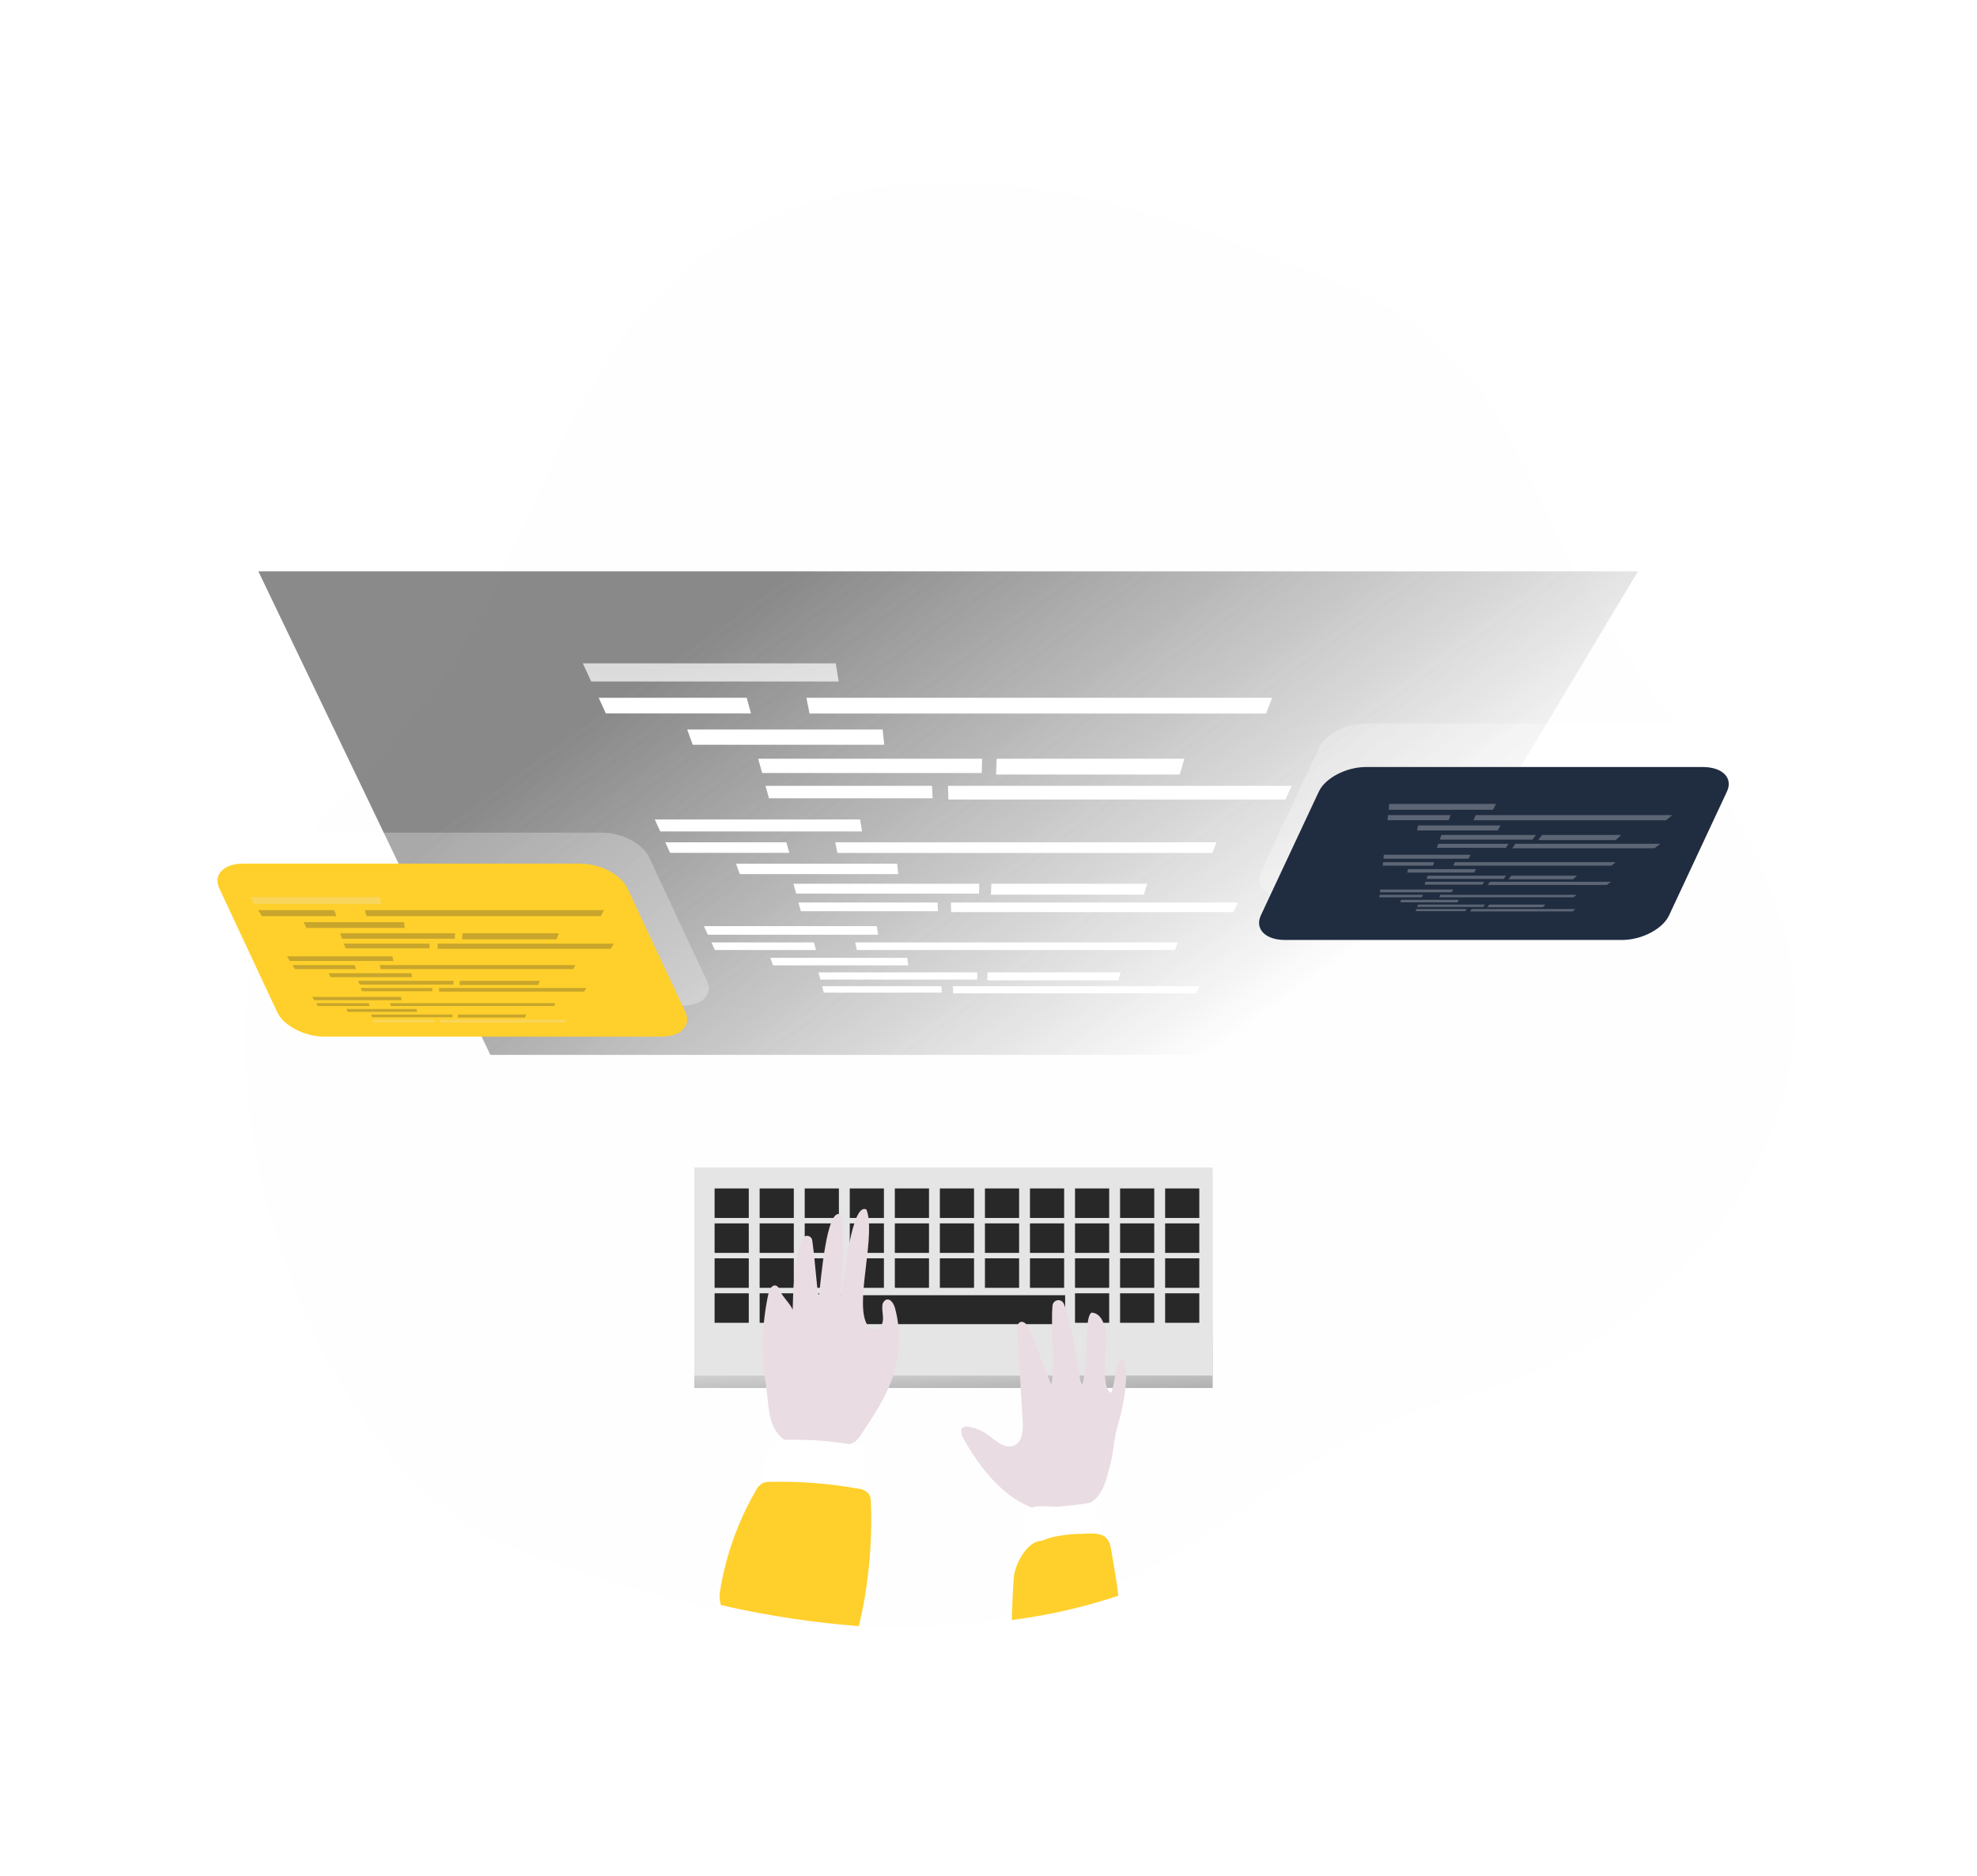 <svg width="391" height="371" viewBox="0 0 391 371" fill="none" xmlns="http://www.w3.org/2000/svg">
<g filter="url(#filter0_dddi)">
<path opacity="0.53" d="M303.191 284.146C293.911 287.706 284.105 289.883 275.008 293.878C260.158 300.436 247.844 311.58 233.794 319.704C227.734 323.218 221.329 326.103 214.68 328.312C208.113 330.495 201.349 332.038 194.485 332.919C185.37 334.096 176.158 334.32 166.997 333.586C158.173 332.907 149.413 331.572 140.788 329.59C127.798 326.596 115.047 322.648 102.637 317.78C64.128 302.95 38.987 226.091 55.769 189.754C63.159 173.73 77.615 162.236 88.033 147.996C107.351 121.566 113.16 85.271 138.512 64.536C154.936 51.111 177.295 46.673 198.432 48.33C219.57 49.987 239.836 57.248 259.547 65.084C269.058 68.854 278.696 72.892 286.388 79.661C299.946 91.555 305.432 109.854 314.002 125.73C328.016 151.71 351.717 173.527 356.283 202.631C361.685 237.276 335.919 271.556 303.191 284.146Z" fill="#FCFCFC"/>
<path d="M241.838 242.894H139.313V282.475H241.838V242.894Z" fill="#E5E5E5"/>
<g filter="url(#filter1_d)">
<path d="M241.838 242.894H139.313V282.475H241.838V242.894Z" fill="url(#paint0_linear)"/>
</g>
<g filter="url(#filter2_d)">
<path d="M241.838 240.436H139.313V280.017H241.838V240.436Z" fill="#E5E5E5"/>
</g>
<path d="M150.089 247.016H143.331V252.851H150.089V247.016Z" fill="url(#paint1_linear)"/>
<path d="M150.089 253.925H143.331V259.76H150.089V253.925Z" fill="url(#paint2_linear)"/>
<path d="M150.089 260.834H143.331V266.669H150.089V260.834Z" fill="url(#paint3_linear)"/>
<path d="M150.089 267.75H143.331V273.585H150.089V267.75Z" fill="url(#paint4_linear)"/>
<path d="M158.996 247.016H152.238V252.851H158.996V247.016Z" fill="url(#paint5_linear)"/>
<path d="M158.996 253.925H152.238V259.76H158.996V253.925Z" fill="url(#paint6_linear)"/>
<path d="M158.996 260.834H152.238V266.669H158.996V260.834Z" fill="url(#paint7_linear)"/>
<path d="M158.996 267.75H152.238V273.585H158.996V267.75Z" fill="url(#paint8_linear)"/>
<path d="M167.911 247.016H161.153V252.851H167.911V247.016Z" fill="url(#paint9_linear)"/>
<path d="M167.911 253.925H161.153V259.76H167.911V253.925Z" fill="url(#paint10_linear)"/>
<path d="M167.911 260.834H161.153V266.669H167.911V260.834Z" fill="url(#paint11_linear)"/>
<path d="M167.911 267.75H161.153V273.585H167.911V267.75Z" fill="url(#paint12_linear)"/>
<path d="M176.818 247.016H170.06V252.851H176.818V247.016Z" fill="url(#paint13_linear)"/>
<path d="M176.818 253.925H170.06V259.76H176.818V253.925Z" fill="url(#paint14_linear)"/>
<path d="M176.818 260.834H170.06V266.669H176.818V260.834Z" fill="url(#paint15_linear)"/>
<path d="M185.732 247.016H178.974V252.851H185.732V247.016Z" fill="url(#paint16_linear)"/>
<path d="M185.732 253.925H178.974V259.76H185.732V253.925Z" fill="url(#paint17_linear)"/>
<path d="M185.732 260.834H178.974V266.669H185.732V260.834Z" fill="url(#paint18_linear)"/>
<path d="M194.639 247.016H187.881V252.851H194.639V247.016Z" fill="url(#paint19_linear)"/>
<path d="M194.639 253.925H187.881V259.76H194.639V253.925Z" fill="url(#paint20_linear)"/>
<path d="M194.639 260.834H187.881V266.669H194.639V260.834Z" fill="url(#paint21_linear)"/>
<path d="M203.554 247.016H196.796V252.851H203.554V247.016Z" fill="url(#paint22_linear)"/>
<path d="M203.554 253.925H196.796V259.76H203.554V253.925Z" fill="url(#paint23_linear)"/>
<path d="M203.554 260.834H196.796V266.669H203.554V260.834Z" fill="url(#paint24_linear)"/>
<path d="M212.461 247.016H205.703V252.851H212.461V247.016Z" fill="url(#paint25_linear)"/>
<path d="M212.461 253.925H205.703V259.76H212.461V253.925Z" fill="url(#paint26_linear)"/>
<path d="M212.461 260.834H205.703V266.669H212.461V260.834Z" fill="url(#paint27_linear)"/>
<path d="M221.368 247.016H214.61V252.851H221.368V247.016Z" fill="url(#paint28_linear)"/>
<path d="M221.368 253.925H214.61V259.76H221.368V253.925Z" fill="url(#paint29_linear)"/>
<path d="M221.368 260.834H214.61V266.669H221.368V260.834Z" fill="url(#paint30_linear)"/>
<path d="M221.368 267.75H214.61V273.585H221.368V267.75Z" fill="url(#paint31_linear)"/>
<path d="M230.282 247.016H223.524V252.851H230.282V247.016Z" fill="url(#paint32_linear)"/>
<path d="M230.282 253.925H223.524V259.76H230.282V253.925Z" fill="url(#paint33_linear)"/>
<path d="M230.282 260.834H223.524V266.669H230.282V260.834Z" fill="url(#paint34_linear)"/>
<path d="M230.282 267.75H223.524V273.585H230.282V267.75Z" fill="url(#paint35_linear)"/>
<path d="M239.189 247.016H232.432V252.851H239.189V247.016Z" fill="url(#paint36_linear)"/>
<path d="M239.189 253.925H232.432V259.76H239.189V253.925Z" fill="url(#paint37_linear)"/>
<path d="M239.189 260.834H232.432V266.669H239.189V260.834Z" fill="url(#paint38_linear)"/>
<path d="M239.189 267.75H232.432V273.585H239.189V267.75Z" fill="url(#paint39_linear)"/>
<path d="M212.657 268.129H159.818V273.852H212.657V268.129Z" fill="url(#paint40_linear)"/>
<path d="M153.994 267.743C154.177 266.964 154.697 265.988 155.484 266.241C155.898 266.374 156.102 266.831 156.256 267.238C156.685 268.354 158.364 269.885 158.771 271.008C158.848 268.2 158.954 261.094 160.64 257.028C160.728 256.817 160.884 256.64 161.083 256.526C161.281 256.411 161.512 256.365 161.74 256.395C161.967 256.425 162.179 256.528 162.342 256.689C162.505 256.851 162.61 257.061 162.642 257.288C163.295 261.908 163.724 269.386 163.99 267.856C164.335 265.925 165.395 250.428 168.297 252.197C169.21 254.95 168.563 265.602 168.219 268.481C168.992 264.668 170.446 249.585 173.368 251.193C175.216 256.01 171.387 268.333 173.144 273.185C173.467 274.077 174.162 275.032 175.117 274.962C176.073 274.891 176.572 273.88 176.628 272.975C176.684 272.069 176.431 271.163 176.501 270.257C176.502 270.011 176.567 269.769 176.69 269.556C176.813 269.343 176.99 269.165 177.204 269.042C178.047 268.677 178.763 269.745 179.002 270.65C180.141 274.897 180.068 279.377 178.791 283.584C177.457 287.973 174.865 291.856 172.315 295.669C171.984 296.233 171.55 296.731 171.036 297.136C170.765 297.316 170.469 297.456 170.158 297.55C167.965 298.277 165.66 298.605 163.351 298.519C153.397 297.972 154.303 291.561 153.517 286.077C152.501 279.991 152.664 273.768 153.994 267.743V267.743Z" fill="url(#paint41_linear)"/>
<path d="M154.128 299.046C154.533 298.123 155.256 297.375 156.165 296.939C156.701 296.769 157.261 296.693 157.823 296.715C162.451 296.624 167.077 297.01 171.626 297.866C172.066 297.9 172.478 298.092 172.785 298.407C172.944 298.655 173.033 298.941 173.045 299.235C173.327 301.502 173.087 303.803 172.343 305.962C172.268 306.289 172.078 306.578 171.809 306.777C171.515 306.904 171.187 306.933 170.875 306.861C166.187 306.33 161.473 306.072 156.755 306.089C152.006 306.068 152.07 302.81 154.128 299.046Z" fill="white"/>
<path d="M171.865 333.572C162.68 332.864 153.56 331.472 144.581 329.408C144.307 328.51 144.247 327.56 144.406 326.634C145.53 319.668 147.91 312.963 151.43 306.847C151.73 306.199 152.22 305.658 152.835 305.295C153.318 305.089 153.843 305 154.367 305.036C160.143 304.901 165.918 305.346 171.605 306.363C172.026 306.383 172.438 306.485 172.819 306.665C173.2 306.844 173.542 307.097 173.825 307.409C174.129 307.937 174.273 308.542 174.239 309.15C174.558 317.361 173.759 325.576 171.865 333.572V333.572Z" fill="#FFD02B"/>
<path d="M192.49 296.371C192.11 295.669 191.822 294.679 192.49 294.264C192.819 294.088 193.204 294.045 193.564 294.145C194.873 294.358 196.117 294.865 197.203 295.627C198.882 296.799 200.715 298.674 202.598 297.831C204.228 297.094 204.368 294.875 204.263 293.085C203.907 287.093 203.546 281.099 203.181 275.102C203.181 274.505 203.181 273.775 203.701 273.487C204.495 273.059 205.267 274.077 205.598 274.892L209.897 285.775C210.718 283.156 209.763 274.161 210.164 270.166C210.188 269.908 210.299 269.666 210.477 269.477C210.655 269.289 210.89 269.165 211.147 269.126C211.403 269.086 211.665 269.133 211.891 269.259C212.118 269.386 212.296 269.583 212.397 269.822C213.697 272.947 215.109 281.057 215.355 282.981C216.057 288.71 216.415 283.683 216.626 282.721C217.132 280.333 216.472 272.188 217.912 271.563C220.019 271.718 220.722 274.456 220.771 276.577C220.82 278.697 219.71 286.913 221.775 287.404C222.689 285.115 222.618 280.951 223.848 280.797C225.772 281.681 224.072 290.438 223.461 292.467C221.635 298.548 222.808 297.747 220.989 303.821C220.635 305.347 219.965 306.783 219.022 308.034C217.824 309.249 216.298 310.091 214.631 310.456C204.488 313.279 196.88 304.319 192.49 296.371Z" fill="url(#paint42_linear)"/>
<path d="M204.706 318.707C204.704 318.972 204.759 319.234 204.867 319.476C204.975 319.718 205.133 319.935 205.331 320.111C205.573 320.242 205.842 320.319 206.117 320.336C210.255 320.832 214.449 320.52 218.467 319.416C218.896 319.338 219.296 319.146 219.626 318.861C219.935 318.5 220.122 318.05 220.16 317.576C220.553 314.859 219.345 312.198 218.165 309.719C218.098 309.54 217.981 309.384 217.828 309.27C217.633 309.191 217.418 309.179 217.216 309.234C215.25 309.557 213.271 309.792 211.281 309.937C209.834 310.035 207.459 309.571 206.117 310.126C203.49 311.215 204.446 316.326 204.706 318.707Z" fill="white"/>
<path d="M223.18 327.561C216.326 329.835 209.269 331.443 202.106 332.364C202.198 329.555 202.282 326.648 202.521 323.833C202.718 321.431 205.099 316.699 208.021 316.699C210.95 315.435 214.245 315.344 217.427 315.259C218.544 315.259 219.787 315.259 220.637 315.997C221.487 316.734 221.642 317.787 221.818 318.805C222.323 321.691 222.829 324.619 223.18 327.561Z" fill="#FFD02B"/>
<path opacity="0.52" d="M268.588 220.607H98.985L53.1 124.986H325.944L268.588 220.607Z" fill="url(#paint43_linear)"/>
<path opacity="0.27" d="M137.072 210.868H70.401C66.523 210.868 62.372 208.705 61.121 206.03L49.657 181.496C48.414 178.821 50.542 176.658 54.413 176.658H121.091C124.961 176.658 129.113 178.821 130.363 181.496L141.828 206.009C143.078 208.684 140.949 210.868 137.072 210.868Z" fill="white"/>
<path d="M132.773 216.991H66.095C62.224 216.991 58.066 214.828 56.822 212.153L45.358 187.64C44.129 184.965 46.236 182.781 50.114 182.781H116.785C120.662 182.781 124.814 184.951 126.064 187.626L137.557 212.153C138.772 214.828 136.643 216.991 132.773 216.991Z" fill="#FFD02B"/>
<path opacity="0.27" d="M256.133 189.276H322.811C326.688 189.276 330.84 187.106 332.09 184.438L343.548 159.919C344.798 157.25 342.67 155.081 338.799 155.081H272.121C268.25 155.081 264.092 157.25 262.841 159.919L251.356 184.438C250.134 187.106 252.262 189.276 256.133 189.276Z" fill="white"/>
<path d="M256.133 197.878H322.811C326.688 197.878 330.84 195.708 332.09 193.033L343.548 168.52C344.798 165.852 342.67 163.682 338.799 163.682H272.121C268.25 163.682 264.092 165.852 262.841 168.52L251.356 193.033C250.134 195.708 252.262 197.878 256.133 197.878Z" fill="#202C40"/>
<path d="M117.27 143.179H167.299L167.861 146.767H118.92L117.27 143.179Z" fill="url(#paint44_linear)"/>
<path d="M120.403 149.983H149.675L150.532 153.086H121.829L120.403 149.983Z" fill="url(#paint45_linear)"/>
<path d="M161.483 149.983H253.604L252.403 153.101H162.108L161.483 149.983Z" fill="url(#paint46_linear)"/>
<path d="M137.908 156.26H176.558L176.881 159.273H139.004L137.908 156.26Z" fill="url(#paint47_linear)"/>
<path d="M151.943 162.039H196.234L196.164 164.862H152.737L151.943 162.039Z" fill="url(#paint48_linear)"/>
<path d="M199.121 162.039H236.239L235.312 165.164H198.987L199.121 162.039Z" fill="url(#paint49_linear)"/>
<path d="M153.391 167.396H186.329L186.449 169.861H154.086L153.391 167.396Z" fill="url(#paint50_linear)"/>
<path d="M189.49 167.396H257.461L256.203 170.114H189.56L189.49 167.396Z" fill="url(#paint51_linear)"/>
<path d="M131.487 174.046H172.118L172.49 176.42H132.583L131.487 174.046Z" fill="url(#paint52_linear)"/>
<path d="M133.574 178.568H157.528L158.104 180.653H134.529L133.574 178.568Z" fill="url(#paint53_linear)"/>
<path d="M167.194 178.568H242.589L241.782 180.667H167.615L167.194 178.568Z" fill="url(#paint54_linear)"/>
<path d="M147.567 182.795H179.431L179.656 184.852H148.312L147.567 182.795Z" fill="url(#paint55_linear)"/>
<path d="M158.912 186.762H195.672L195.629 188.707H159.467L158.912 186.762Z" fill="url(#paint56_linear)"/>
<path d="M198.067 186.762H228.878L228.238 188.918H197.976L198.067 186.762Z" fill="url(#paint57_linear)"/>
<path d="M159.909 190.47H187.418L187.502 192.197H160.394L159.909 190.47Z" fill="url(#paint58_linear)"/>
<path d="M190.059 190.47H246.825L245.947 192.373H190.108L190.059 190.47Z" fill="url(#paint59_linear)"/>
<path d="M141.209 195.146H175.412L175.672 196.839H141.989L141.209 195.146Z" fill="url(#paint60_linear)"/>
<path d="M142.692 198.369H162.972L163.387 199.865H143.387L142.692 198.369Z" fill="url(#paint61_linear)"/>
<path d="M171.149 198.369H234.961L234.378 199.872H171.451L171.149 198.369Z" fill="url(#paint62_linear)"/>
<path d="M154.346 201.41H181.447L181.608 202.905H154.887L154.346 201.41Z" fill="url(#paint63_linear)"/>
<path d="M163.857 204.289H195.278L195.243 205.714H164.257L163.857 204.289Z" fill="url(#paint64_linear)"/>
<path d="M197.322 204.289H223.658L223.187 205.868H197.259L197.322 204.289Z" fill="url(#paint65_linear)"/>
<path d="M164.581 207.02H188.197L188.261 208.291H164.939L164.581 207.02Z" fill="url(#paint66_linear)"/>
<path d="M190.466 207.02H239.203L238.557 208.424H190.501L190.466 207.02Z" fill="url(#paint67_linear)"/>
<g opacity="0.52">
<path opacity="0.52" d="M51.456 189.396H77.138L77.426 190.758H52.306L51.456 189.396Z" fill="#E5E5E5"/>
<path opacity="0.52" d="M53.064 191.979H68.09L68.532 193.159H53.802L53.064 191.979Z" fill="#333333"/>
<path opacity="0.52" d="M74.152 191.979H121.449L120.831 193.166H74.475L74.152 191.979Z" fill="#333333"/>
<path opacity="0.52" d="M62.049 194.367H81.894L82.062 195.511H62.611L62.049 194.367Z" fill="#333333"/>
<path opacity="0.52" d="M69.256 196.564H91.995L91.96 197.632H69.663L69.256 196.564Z" fill="#333333"/>
<path opacity="0.52" d="M93.477 196.564H112.535L112.057 197.751H93.407L93.477 196.564Z" fill="#333333"/>
<path opacity="0.52" d="M70.001 198.601H86.909L86.972 199.535H70.359L70.001 198.601Z" fill="#333333"/>
<path opacity="0.52" d="M88.532 198.601H123.423L122.784 199.633H88.567L88.532 198.601Z" fill="#333333"/>
<path opacity="0.52" d="M58.754 201.129H79.61L79.807 202.035H59.316L58.754 201.129Z" fill="#333333"/>
<path opacity="0.52" d="M59.822 202.849H72.122L72.417 203.643H60.321L59.822 202.849Z" fill="#333333"/>
<path opacity="0.52" d="M77.088 202.849H115.794L115.38 203.643H77.299L77.088 202.849Z" fill="#333333"/>
<path opacity="0.52" d="M67.008 204.45H83.369L83.481 205.237H67.395L67.008 204.45Z" fill="#333333"/>
<path opacity="0.52" d="M72.839 205.959H91.707L91.686 206.697H73.12L72.839 205.959Z" fill="#333333"/>
<path opacity="0.52" d="M92.936 205.959H108.756L108.426 206.781H92.887L92.936 205.959Z" fill="#333333"/>
<path opacity="0.52" d="M73.344 207.371H87.471L87.513 208.024H73.597L73.344 207.371Z" fill="#333333"/>
<path opacity="0.52" d="M88.827 207.371H117.972L117.515 208.094H88.848L88.827 207.371Z" fill="#333333"/>
<path opacity="0.52" d="M63.748 209.147H81.303L81.444 209.793H64.142L63.748 209.147Z" fill="#333333"/>
<path opacity="0.52" d="M64.507 210.376H74.918L75.129 210.945H64.866L64.507 210.376Z" fill="#333333"/>
<path opacity="0.52" d="M79.119 210.376H111.875L111.58 210.945H79.273L79.119 210.376Z" fill="#333333"/>
<path opacity="0.52" d="M70.492 211.528H84.401L84.485 212.097H70.766L70.492 211.528Z" fill="#333333"/>
<path opacity="0.52" d="M75.374 212.623H91.503L91.482 213.164H75.578L75.374 212.623Z" fill="#333333"/>
<path opacity="0.52" d="M92.557 212.623H106.072L105.833 213.227H92.522L92.557 212.623Z" fill="#333333"/>
<path opacity="0.52" d="M75.747 213.663H87.871L87.899 214.147H75.929L75.747 213.663Z" fill="#E5E5E5"/>
<path opacity="0.52" d="M89.038 213.663H114.052L113.722 214.196H89.052L89.038 213.663Z" fill="#E5E5E5"/>
</g>
<g opacity="0.52">
<path opacity="0.52" d="M276.75 170.971H297.866L297.283 172.136H276.631L276.75 170.971Z" fill="white"/>
<path opacity="0.52" d="M276.518 173.189H288.875L288.524 174.201H276.413L276.518 173.189Z" fill="white"/>
<path opacity="0.52" d="M293.855 173.189H332.73L331.507 174.208H293.406L293.855 173.189Z" fill="white"/>
<path opacity="0.52" d="M282.468 175.233H298.78L298.225 176.216H282.244L282.468 175.233Z" fill="white"/>
<path opacity="0.52" d="M287.07 177.115H305.762L305.088 178.035H286.761L287.07 177.115Z" fill="white"/>
<path opacity="0.52" d="M306.978 177.115H322.643L321.54 178.133H306.212L306.978 177.115Z" fill="white"/>
<path opacity="0.52" d="M286.459 178.863H300.353L299.84 179.663H286.185L286.459 178.863Z" fill="white"/>
<path opacity="0.52" d="M301.688 178.863H330.376L329.224 179.748H301.098L301.688 178.863Z" fill="white"/>
<path opacity="0.52" d="M275.69 181.026H292.837L292.451 181.805H275.605L275.69 181.026Z" fill="white"/>
<path opacity="0.52" d="M275.535 182.5H285.644L285.412 183.182H275.465L275.535 182.5Z" fill="white"/>
<path opacity="0.52" d="M289.725 182.5H321.54L320.718 183.182H289.423L289.725 182.5Z" fill="white"/>
<path opacity="0.52" d="M280.473 183.876H293.919L293.546 184.551H280.319L280.473 183.876Z" fill="white"/>
<path opacity="0.52" d="M284.358 185.168H299.869L299.405 185.8H284.141L284.358 185.168Z" fill="white"/>
<path opacity="0.52" d="M300.88 185.168H313.883L313.117 185.871H300.346L300.88 185.168Z" fill="white"/>
<path opacity="0.52" d="M283.922 186.376H295.534L295.176 186.938H283.74L283.922 186.376Z" fill="white"/>
<path opacity="0.52" d="M296.651 186.376H320.605L319.805 187.001H296.237L296.651 186.376Z" fill="white"/>
<path opacity="0.52" d="M274.966 187.9H289.402L289.121 188.455H274.903L274.966 187.9Z" fill="white"/>
<path opacity="0.52" d="M274.854 188.953H283.41L283.241 189.438H274.805L274.854 188.953Z" fill="white"/>
<path opacity="0.52" d="M286.866 188.953H313.792L313.202 189.445H286.648L286.866 188.953Z" fill="white"/>
<path opacity="0.52" d="M279.076 189.943H290.512L290.238 190.428H278.963L279.076 189.943Z" fill="white"/>
<path opacity="0.52" d="M282.434 190.884H295.689L295.352 191.348H282.272L282.434 190.884Z" fill="white"/>
<path opacity="0.52" d="M296.553 190.884H307.666L307.111 191.397H296.167L296.553 190.884Z" fill="white"/>
<path opacity="0.52" d="M282.11 191.769H292.078L291.811 192.183H281.97L282.11 191.769Z" fill="white"/>
<path opacity="0.52" d="M293.034 191.769H313.602L313.012 192.232H292.731L293.034 191.769Z" fill="white"/>
</g>
</g>
<defs>
<filter id="filter0_dddi" x="0.008" y="-0.001" width="389.994" height="370.009" filterUnits="userSpaceOnUse" color-interpolation-filters="sRGB">
<feFlood flood-opacity="0" result="BackgroundImageFix"/>
<feColorMatrix in="SourceAlpha" type="matrix" values="0 0 0 0 0 0 0 0 0 0 0 0 0 0 0 0 0 0 127 0"/>
<feOffset dx="-9" dy="-12"/>
<feGaussianBlur stdDeviation="18"/>
<feColorMatrix type="matrix" values="0 0 0 0 1 0 0 0 0 1 0 0 0 0 1 0 0 0 1 0"/>
<feBlend mode="normal" in2="BackgroundImageFix" result="effect1_dropShadow"/>
<feColorMatrix in="SourceAlpha" type="matrix" values="0 0 0 0 0 0 0 0 0 0 0 0 0 0 0 0 0 0 127 0"/>
<feOffset dx="9" dy="12"/>
<feGaussianBlur stdDeviation="12"/>
<feColorMatrix type="matrix" values="0 0 0 0 0.717 0 0 0 0 0.717 0 0 0 0 0.717 0 0 0 0.33 0"/>
<feBlend mode="normal" in2="effect1_dropShadow" result="effect2_dropShadow"/>
<feColorMatrix in="SourceAlpha" type="matrix" values="0 0 0 0 0 0 0 0 0 0 0 0 0 0 0 0 0 0 127 0"/>
<feOffset dx="-6" dy="-18"/>
<feGaussianBlur stdDeviation="2"/>
<feColorMatrix type="matrix" values="0 0 0 0 1 0 0 0 0 1 0 0 0 0 1 0 0 0 0.38 0"/>
<feBlend mode="normal" in2="effect2_dropShadow" result="effect3_dropShadow"/>
<feBlend mode="normal" in="SourceGraphic" in2="effect3_dropShadow" result="shape"/>
<feColorMatrix in="SourceAlpha" type="matrix" values="0 0 0 0 0 0 0 0 0 0 0 0 0 0 0 0 0 0 127 0" result="hardAlpha"/>
<feOffset dx="4" dy="6"/>
<feGaussianBlur stdDeviation="3"/>
<feComposite in2="hardAlpha" operator="arithmetic" k2="-1" k3="1"/>
<feColorMatrix type="matrix" values="0 0 0 0 1 0 0 0 0 1 0 0 0 0 1 0 0 0 0.08 0"/>
<feBlend mode="normal" in2="shape" result="effect4_innerShadow"/>
</filter>
<filter id="filter1_d" x="135.313" y="242.894" width="110.525" height="47.581" filterUnits="userSpaceOnUse" color-interpolation-filters="sRGB">
<feFlood flood-opacity="0" result="BackgroundImageFix"/>
<feColorMatrix in="SourceAlpha" type="matrix" values="0 0 0 0 0 0 0 0 0 0 0 0 0 0 0 0 0 0 127 0"/>
<feOffset dy="4"/>
<feGaussianBlur stdDeviation="2"/>
<feColorMatrix type="matrix" values="0 0 0 0 0 0 0 0 0 0 0 0 0 0 0 0 0 0 0.25 0"/>
<feBlend mode="normal" in2="BackgroundImageFix" result="effect1_dropShadow"/>
<feBlend mode="normal" in="SourceGraphic" in2="effect1_dropShadow" result="shape"/>
</filter>
<filter id="filter2_d" x="135.313" y="240.436" width="110.525" height="47.581" filterUnits="userSpaceOnUse" color-interpolation-filters="sRGB">
<feFlood flood-opacity="0" result="BackgroundImageFix"/>
<feColorMatrix in="SourceAlpha" type="matrix" values="0 0 0 0 0 0 0 0 0 0 0 0 0 0 0 0 0 0 127 0"/>
<feOffset dy="4"/>
<feGaussianBlur stdDeviation="2"/>
<feColorMatrix type="matrix" values="0 0 0 0 0 0 0 0 0 0 0 0 0 0 0 0 0 0 0.25 0"/>
<feBlend mode="normal" in2="BackgroundImageFix" result="effect1_dropShadow"/>
<feBlend mode="normal" in="SourceGraphic" in2="effect1_dropShadow" result="shape"/>
</filter>
<linearGradient id="paint0_linear" x1="190.818" y1="270.074" x2="192.348" y2="318.145" gradientUnits="userSpaceOnUse">
<stop stop-color="#010101" stop-opacity="0"/>
<stop offset="0.95" stop-color="#010101"/>
</linearGradient>
<linearGradient id="paint1_linear" x1="1956.02" y1="1865.77" x2="2056.68" y2="2215.38" gradientUnits="userSpaceOnUse">
<stop stop-color="#282828"/>
<stop offset="0.95" stop-color="#090909"/>
</linearGradient>
<linearGradient id="paint2_linear" x1="1956.02" y1="1872.68" x2="2056.68" y2="2222.29" gradientUnits="userSpaceOnUse">
<stop stop-color="#282828"/>
<stop offset="0.95" stop-color="#090909"/>
</linearGradient>
<linearGradient id="paint3_linear" x1="1956.02" y1="1879.59" x2="2056.68" y2="2229.2" gradientUnits="userSpaceOnUse">
<stop stop-color="#282828"/>
<stop offset="0.95" stop-color="#090909"/>
</linearGradient>
<linearGradient id="paint4_linear" x1="1956.02" y1="1886.5" x2="2056.68" y2="2236.11" gradientUnits="userSpaceOnUse">
<stop stop-color="#282828"/>
<stop offset="0.95" stop-color="#090909"/>
</linearGradient>
<linearGradient id="paint5_linear" x1="1964.93" y1="1865.77" x2="2065.59" y2="2215.38" gradientUnits="userSpaceOnUse">
<stop stop-color="#282828"/>
<stop offset="0.95" stop-color="#090909"/>
</linearGradient>
<linearGradient id="paint6_linear" x1="1964.93" y1="1872.68" x2="2065.59" y2="2222.29" gradientUnits="userSpaceOnUse">
<stop stop-color="#282828"/>
<stop offset="0.95" stop-color="#090909"/>
</linearGradient>
<linearGradient id="paint7_linear" x1="1964.93" y1="1879.59" x2="2065.59" y2="2229.2" gradientUnits="userSpaceOnUse">
<stop stop-color="#282828"/>
<stop offset="0.95" stop-color="#090909"/>
</linearGradient>
<linearGradient id="paint8_linear" x1="1964.93" y1="1886.5" x2="2065.59" y2="2236.11" gradientUnits="userSpaceOnUse">
<stop stop-color="#282828"/>
<stop offset="0.95" stop-color="#090909"/>
</linearGradient>
<linearGradient id="paint9_linear" x1="1973.84" y1="1865.77" x2="2074.5" y2="2215.38" gradientUnits="userSpaceOnUse">
<stop stop-color="#282828"/>
<stop offset="0.95" stop-color="#090909"/>
</linearGradient>
<linearGradient id="paint10_linear" x1="1973.84" y1="1872.68" x2="2074.5" y2="2222.29" gradientUnits="userSpaceOnUse">
<stop stop-color="#282828"/>
<stop offset="0.95" stop-color="#090909"/>
</linearGradient>
<linearGradient id="paint11_linear" x1="1973.84" y1="1879.59" x2="2074.5" y2="2229.2" gradientUnits="userSpaceOnUse">
<stop stop-color="#282828"/>
<stop offset="0.95" stop-color="#090909"/>
</linearGradient>
<linearGradient id="paint12_linear" x1="1973.84" y1="1886.5" x2="2074.5" y2="2236.11" gradientUnits="userSpaceOnUse">
<stop stop-color="#282828"/>
<stop offset="0.95" stop-color="#090909"/>
</linearGradient>
<linearGradient id="paint13_linear" x1="1982.75" y1="1865.77" x2="2083.41" y2="2215.38" gradientUnits="userSpaceOnUse">
<stop stop-color="#282828"/>
<stop offset="0.95" stop-color="#090909"/>
</linearGradient>
<linearGradient id="paint14_linear" x1="1982.75" y1="1872.68" x2="2083.41" y2="2222.29" gradientUnits="userSpaceOnUse">
<stop stop-color="#282828"/>
<stop offset="0.95" stop-color="#090909"/>
</linearGradient>
<linearGradient id="paint15_linear" x1="1982.75" y1="1879.59" x2="2083.41" y2="2229.2" gradientUnits="userSpaceOnUse">
<stop stop-color="#282828"/>
<stop offset="0.95" stop-color="#090909"/>
</linearGradient>
<linearGradient id="paint16_linear" x1="1991.67" y1="1865.77" x2="2092.32" y2="2215.38" gradientUnits="userSpaceOnUse">
<stop stop-color="#282828"/>
<stop offset="0.95" stop-color="#090909"/>
</linearGradient>
<linearGradient id="paint17_linear" x1="1991.67" y1="1872.68" x2="2092.32" y2="2222.29" gradientUnits="userSpaceOnUse">
<stop stop-color="#282828"/>
<stop offset="0.95" stop-color="#090909"/>
</linearGradient>
<linearGradient id="paint18_linear" x1="1991.67" y1="1879.59" x2="2092.32" y2="2229.2" gradientUnits="userSpaceOnUse">
<stop stop-color="#282828"/>
<stop offset="0.95" stop-color="#090909"/>
</linearGradient>
<linearGradient id="paint19_linear" x1="2000.57" y1="1865.77" x2="2101.23" y2="2215.38" gradientUnits="userSpaceOnUse">
<stop stop-color="#282828"/>
<stop offset="0.95" stop-color="#090909"/>
</linearGradient>
<linearGradient id="paint20_linear" x1="2000.57" y1="1872.68" x2="2101.23" y2="2222.29" gradientUnits="userSpaceOnUse">
<stop stop-color="#282828"/>
<stop offset="0.95" stop-color="#090909"/>
</linearGradient>
<linearGradient id="paint21_linear" x1="2000.57" y1="1879.59" x2="2101.23" y2="2229.2" gradientUnits="userSpaceOnUse">
<stop stop-color="#282828"/>
<stop offset="0.95" stop-color="#090909"/>
</linearGradient>
<linearGradient id="paint22_linear" x1="2009.49" y1="1865.77" x2="2110.15" y2="2215.38" gradientUnits="userSpaceOnUse">
<stop stop-color="#282828"/>
<stop offset="0.95" stop-color="#090909"/>
</linearGradient>
<linearGradient id="paint23_linear" x1="2009.49" y1="1872.68" x2="2110.15" y2="2222.29" gradientUnits="userSpaceOnUse">
<stop stop-color="#282828"/>
<stop offset="0.95" stop-color="#090909"/>
</linearGradient>
<linearGradient id="paint24_linear" x1="2009.49" y1="1879.59" x2="2110.15" y2="2229.2" gradientUnits="userSpaceOnUse">
<stop stop-color="#282828"/>
<stop offset="0.95" stop-color="#090909"/>
</linearGradient>
<linearGradient id="paint25_linear" x1="2018.39" y1="1865.77" x2="2119.05" y2="2215.38" gradientUnits="userSpaceOnUse">
<stop stop-color="#282828"/>
<stop offset="0.95" stop-color="#090909"/>
</linearGradient>
<linearGradient id="paint26_linear" x1="2018.39" y1="1872.68" x2="2119.05" y2="2222.29" gradientUnits="userSpaceOnUse">
<stop stop-color="#282828"/>
<stop offset="0.95" stop-color="#090909"/>
</linearGradient>
<linearGradient id="paint27_linear" x1="2018.39" y1="1879.59" x2="2119.05" y2="2229.2" gradientUnits="userSpaceOnUse">
<stop stop-color="#282828"/>
<stop offset="0.95" stop-color="#090909"/>
</linearGradient>
<linearGradient id="paint28_linear" x1="2027.31" y1="1865.77" x2="2127.96" y2="2215.38" gradientUnits="userSpaceOnUse">
<stop stop-color="#282828"/>
<stop offset="0.95" stop-color="#090909"/>
</linearGradient>
<linearGradient id="paint29_linear" x1="2027.31" y1="1872.68" x2="2127.96" y2="2222.29" gradientUnits="userSpaceOnUse">
<stop stop-color="#282828"/>
<stop offset="0.95" stop-color="#090909"/>
</linearGradient>
<linearGradient id="paint30_linear" x1="2027.31" y1="1879.59" x2="2127.96" y2="2229.2" gradientUnits="userSpaceOnUse">
<stop stop-color="#282828"/>
<stop offset="0.95" stop-color="#090909"/>
</linearGradient>
<linearGradient id="paint31_linear" x1="2027.31" y1="1886.5" x2="2127.96" y2="2236.11" gradientUnits="userSpaceOnUse">
<stop stop-color="#282828"/>
<stop offset="0.95" stop-color="#090909"/>
</linearGradient>
<linearGradient id="paint32_linear" x1="2036.21" y1="1865.77" x2="2136.87" y2="2215.38" gradientUnits="userSpaceOnUse">
<stop stop-color="#282828"/>
<stop offset="0.95" stop-color="#090909"/>
</linearGradient>
<linearGradient id="paint33_linear" x1="2036.21" y1="1872.68" x2="2136.87" y2="2222.29" gradientUnits="userSpaceOnUse">
<stop stop-color="#282828"/>
<stop offset="0.95" stop-color="#090909"/>
</linearGradient>
<linearGradient id="paint34_linear" x1="2036.21" y1="1879.59" x2="2136.87" y2="2229.2" gradientUnits="userSpaceOnUse">
<stop stop-color="#282828"/>
<stop offset="0.95" stop-color="#090909"/>
</linearGradient>
<linearGradient id="paint35_linear" x1="2036.21" y1="1886.5" x2="2136.87" y2="2236.1" gradientUnits="userSpaceOnUse">
<stop stop-color="#282828"/>
<stop offset="0.95" stop-color="#090909"/>
</linearGradient>
<linearGradient id="paint36_linear" x1="2045.12" y1="1865.77" x2="2145.78" y2="2215.38" gradientUnits="userSpaceOnUse">
<stop stop-color="#282828"/>
<stop offset="0.95" stop-color="#090909"/>
</linearGradient>
<linearGradient id="paint37_linear" x1="2045.12" y1="1872.68" x2="2145.78" y2="2222.29" gradientUnits="userSpaceOnUse">
<stop stop-color="#282828"/>
<stop offset="0.95" stop-color="#090909"/>
</linearGradient>
<linearGradient id="paint38_linear" x1="2045.12" y1="1879.59" x2="2145.78" y2="2229.2" gradientUnits="userSpaceOnUse">
<stop stop-color="#282828"/>
<stop offset="0.95" stop-color="#090909"/>
</linearGradient>
<linearGradient id="paint39_linear" x1="2045.12" y1="1886.5" x2="2145.78" y2="2236.11" gradientUnits="userSpaceOnUse">
<stop stop-color="#282828"/>
<stop offset="0.95" stop-color="#090909"/>
</linearGradient>
<linearGradient id="paint40_linear" x1="14333.5" y1="1855.71" x2="14346.9" y2="2226.53" gradientUnits="userSpaceOnUse">
<stop stop-color="#282828"/>
<stop offset="0.95" stop-color="#090909"/>
</linearGradient>
<linearGradient id="paint41_linear" x1="8172.98" y1="16661.4" x2="9424.92" y2="16661.4" gradientUnits="userSpaceOnUse">
<stop stop-color="#E9DCE3"/>
<stop offset="0.42" stop-color="#EAD4D0"/>
<stop offset="1" stop-color="#F0E9CB"/>
</linearGradient>
<linearGradient id="paint42_linear" x1="9909.47" y1="14748.9" x2="11426.3" y2="14748.9" gradientUnits="userSpaceOnUse">
<stop stop-color="#E9DCE3"/>
<stop offset="0.42" stop-color="#EAD4D0"/>
<stop offset="1" stop-color="#F0E9CB"/>
</linearGradient>
<linearGradient id="paint43_linear" x1="157" y1="127" x2="230.5" y2="228.5" gradientUnits="userSpaceOnUse">
<stop stop-color="#1E1E1E"/>
<stop offset="1" stop-color="#1E1E1E" stop-opacity="0"/>
</linearGradient>
<linearGradient id="paint44_linear" x1="144.413" y1="46.104" x2="141.732" y2="189.634" gradientUnits="userSpaceOnUse">
<stop stop-color="white" stop-opacity="0"/>
<stop offset="0.99" stop-color="white"/>
</linearGradient>
<linearGradient id="paint45_linear" x1="6737.58" y1="1518.85" x2="6736.45" y2="932.132" gradientUnits="userSpaceOnUse">
<stop stop-color="white" stop-opacity="0"/>
<stop offset="0.99" stop-color="white"/>
</linearGradient>
<linearGradient id="paint46_linear" x1="29844.8" y1="1527.01" x2="29844.4" y2="927.12" gradientUnits="userSpaceOnUse">
<stop stop-color="white" stop-opacity="0"/>
<stop offset="0.99" stop-color="white"/>
</linearGradient>
<linearGradient id="paint47_linear" x1="9913.84" y1="1454.44" x2="9913.07" y2="923.277" gradientUnits="userSpaceOnUse">
<stop stop-color="white" stop-opacity="0"/>
<stop offset="0.99" stop-color="white"/>
</linearGradient>
<linearGradient id="paint48_linear" x1="12311.9" y1="1352.83" x2="12311.3" y2="886.21" gradientUnits="userSpaceOnUse">
<stop stop-color="white" stop-opacity="0"/>
<stop offset="0.99" stop-color="white"/>
</linearGradient>
<linearGradient id="paint49_linear" x1="12734.2" y1="1475.54" x2="12733.4" y2="960.739" gradientUnits="userSpaceOnUse">
<stop stop-color="white" stop-opacity="0"/>
<stop offset="0.99" stop-color="white"/>
</linearGradient>
<linearGradient id="paint50_linear" x1="9032.77" y1="1184.08" x2="9032.24" y2="804.566" gradientUnits="userSpaceOnUse">
<stop stop-color="white" stop-opacity="0"/>
<stop offset="0.99" stop-color="white"/>
</linearGradient>
<linearGradient id="paint51_linear" x1="23628.5" y1="1293.32" x2="23628.1" y2="865.348" gradientUnits="userSpaceOnUse">
<stop stop-color="white" stop-opacity="0"/>
<stop offset="0.99" stop-color="white"/>
</linearGradient>
<linearGradient id="paint52_linear" x1="10069.4" y1="1041.64" x2="10069" y2="705.128" gradientUnits="userSpaceOnUse">
<stop stop-color="white" stop-opacity="0"/>
<stop offset="0.99" stop-color="white"/>
</linearGradient>
<linearGradient id="paint53_linear" x1="5863.8" y1="926.16" x2="5863.37" y2="652.391" gradientUnits="userSpaceOnUse">
<stop stop-color="white" stop-opacity="0"/>
<stop offset="0.99" stop-color="white"/>
</linearGradient>
<linearGradient id="paint54_linear" x1="24123.4" y1="940.976" x2="24123.2" y2="648.267" gradientUnits="userSpaceOnUse">
<stop stop-color="white" stop-opacity="0"/>
<stop offset="0.99" stop-color="white"/>
</linearGradient>
<linearGradient id="paint55_linear" x1="8456.28" y1="910.642" x2="8455.97" y2="653.075" gradientUnits="userSpaceOnUse">
<stop stop-color="white" stop-opacity="0"/>
<stop offset="0.99" stop-color="white"/>
</linearGradient>
<linearGradient id="paint56_linear" x1="10393.3" y1="866.12" x2="10393" y2="633.666" gradientUnits="userSpaceOnUse">
<stop stop-color="white" stop-opacity="0"/>
<stop offset="0.99" stop-color="white"/>
</linearGradient>
<linearGradient id="paint57_linear" x1="10390.2" y1="935.513" x2="10389.9" y2="681.012" gradientUnits="userSpaceOnUse">
<stop stop-color="white" stop-opacity="0"/>
<stop offset="0.99" stop-color="white"/>
</linearGradient>
<linearGradient id="paint58_linear" x1="7701.03" y1="783.379" x2="7700.81" y2="590.057" gradientUnits="userSpaceOnUse">
<stop stop-color="white" stop-opacity="0"/>
<stop offset="0.99" stop-color="white"/>
</linearGradient>
<linearGradient id="paint59_linear" x1="19322" y1="850.407" x2="19321.8" y2="627.711" gradientUnits="userSpaceOnUse">
<stop stop-color="white" stop-opacity="0"/>
<stop offset="0.99" stop-color="white"/>
</linearGradient>
<linearGradient id="paint60_linear" x1="8794.51" y1="721.21" x2="8794.35" y2="543.058" gradientUnits="userSpaceOnUse">
<stop stop-color="white" stop-opacity="0"/>
<stop offset="0.99" stop-color="white"/>
</linearGradient>
<linearGradient id="paint61_linear" x1="5179.35" y1="655.456" x2="5179.15" y2="510.003" gradientUnits="userSpaceOnUse">
<stop stop-color="white" stop-opacity="0"/>
<stop offset="0.99" stop-color="white"/>
</linearGradient>
<linearGradient id="paint62_linear" x1="20252.1" y1="667.218" x2="20252.1" y2="505.944" gradientUnits="userSpaceOnUse">
<stop stop-color="white" stop-opacity="0"/>
<stop offset="0.99" stop-color="white"/>
</linearGradient>
<linearGradient id="paint63_linear" x1="7370.78" y1="655.365" x2="7370.63" y2="514.217" gradientUnits="userSpaceOnUse">
<stop stop-color="white" stop-opacity="0"/>
<stop offset="0.99" stop-color="white"/>
</linearGradient>
<linearGradient id="paint64_linear" x1="8999.83" y1="633.804" x2="8999.72" y2="503.562" gradientUnits="userSpaceOnUse">
<stop stop-color="white" stop-opacity="0"/>
<stop offset="0.99" stop-color="white"/>
</linearGradient>
<linearGradient id="paint65_linear" x1="8781.04" y1="677.047" x2="8780.88" y2="535.616" gradientUnits="userSpaceOnUse">
<stop stop-color="white" stop-opacity="0"/>
<stop offset="0.99" stop-color="white"/>
</linearGradient>
<linearGradient id="paint66_linear" x1="6717.58" y1="584.542" x2="6717.47" y2="475.537" gradientUnits="userSpaceOnUse">
<stop stop-color="white" stop-opacity="0"/>
<stop offset="0.99" stop-color="white"/>
</linearGradient>
<linearGradient id="paint67_linear" x1="16345.8" y1="630.2" x2="16345.7" y2="501.743" gradientUnits="userSpaceOnUse">
<stop stop-color="white" stop-opacity="0"/>
<stop offset="0.99" stop-color="white"/>
</linearGradient>
</defs>
</svg>
